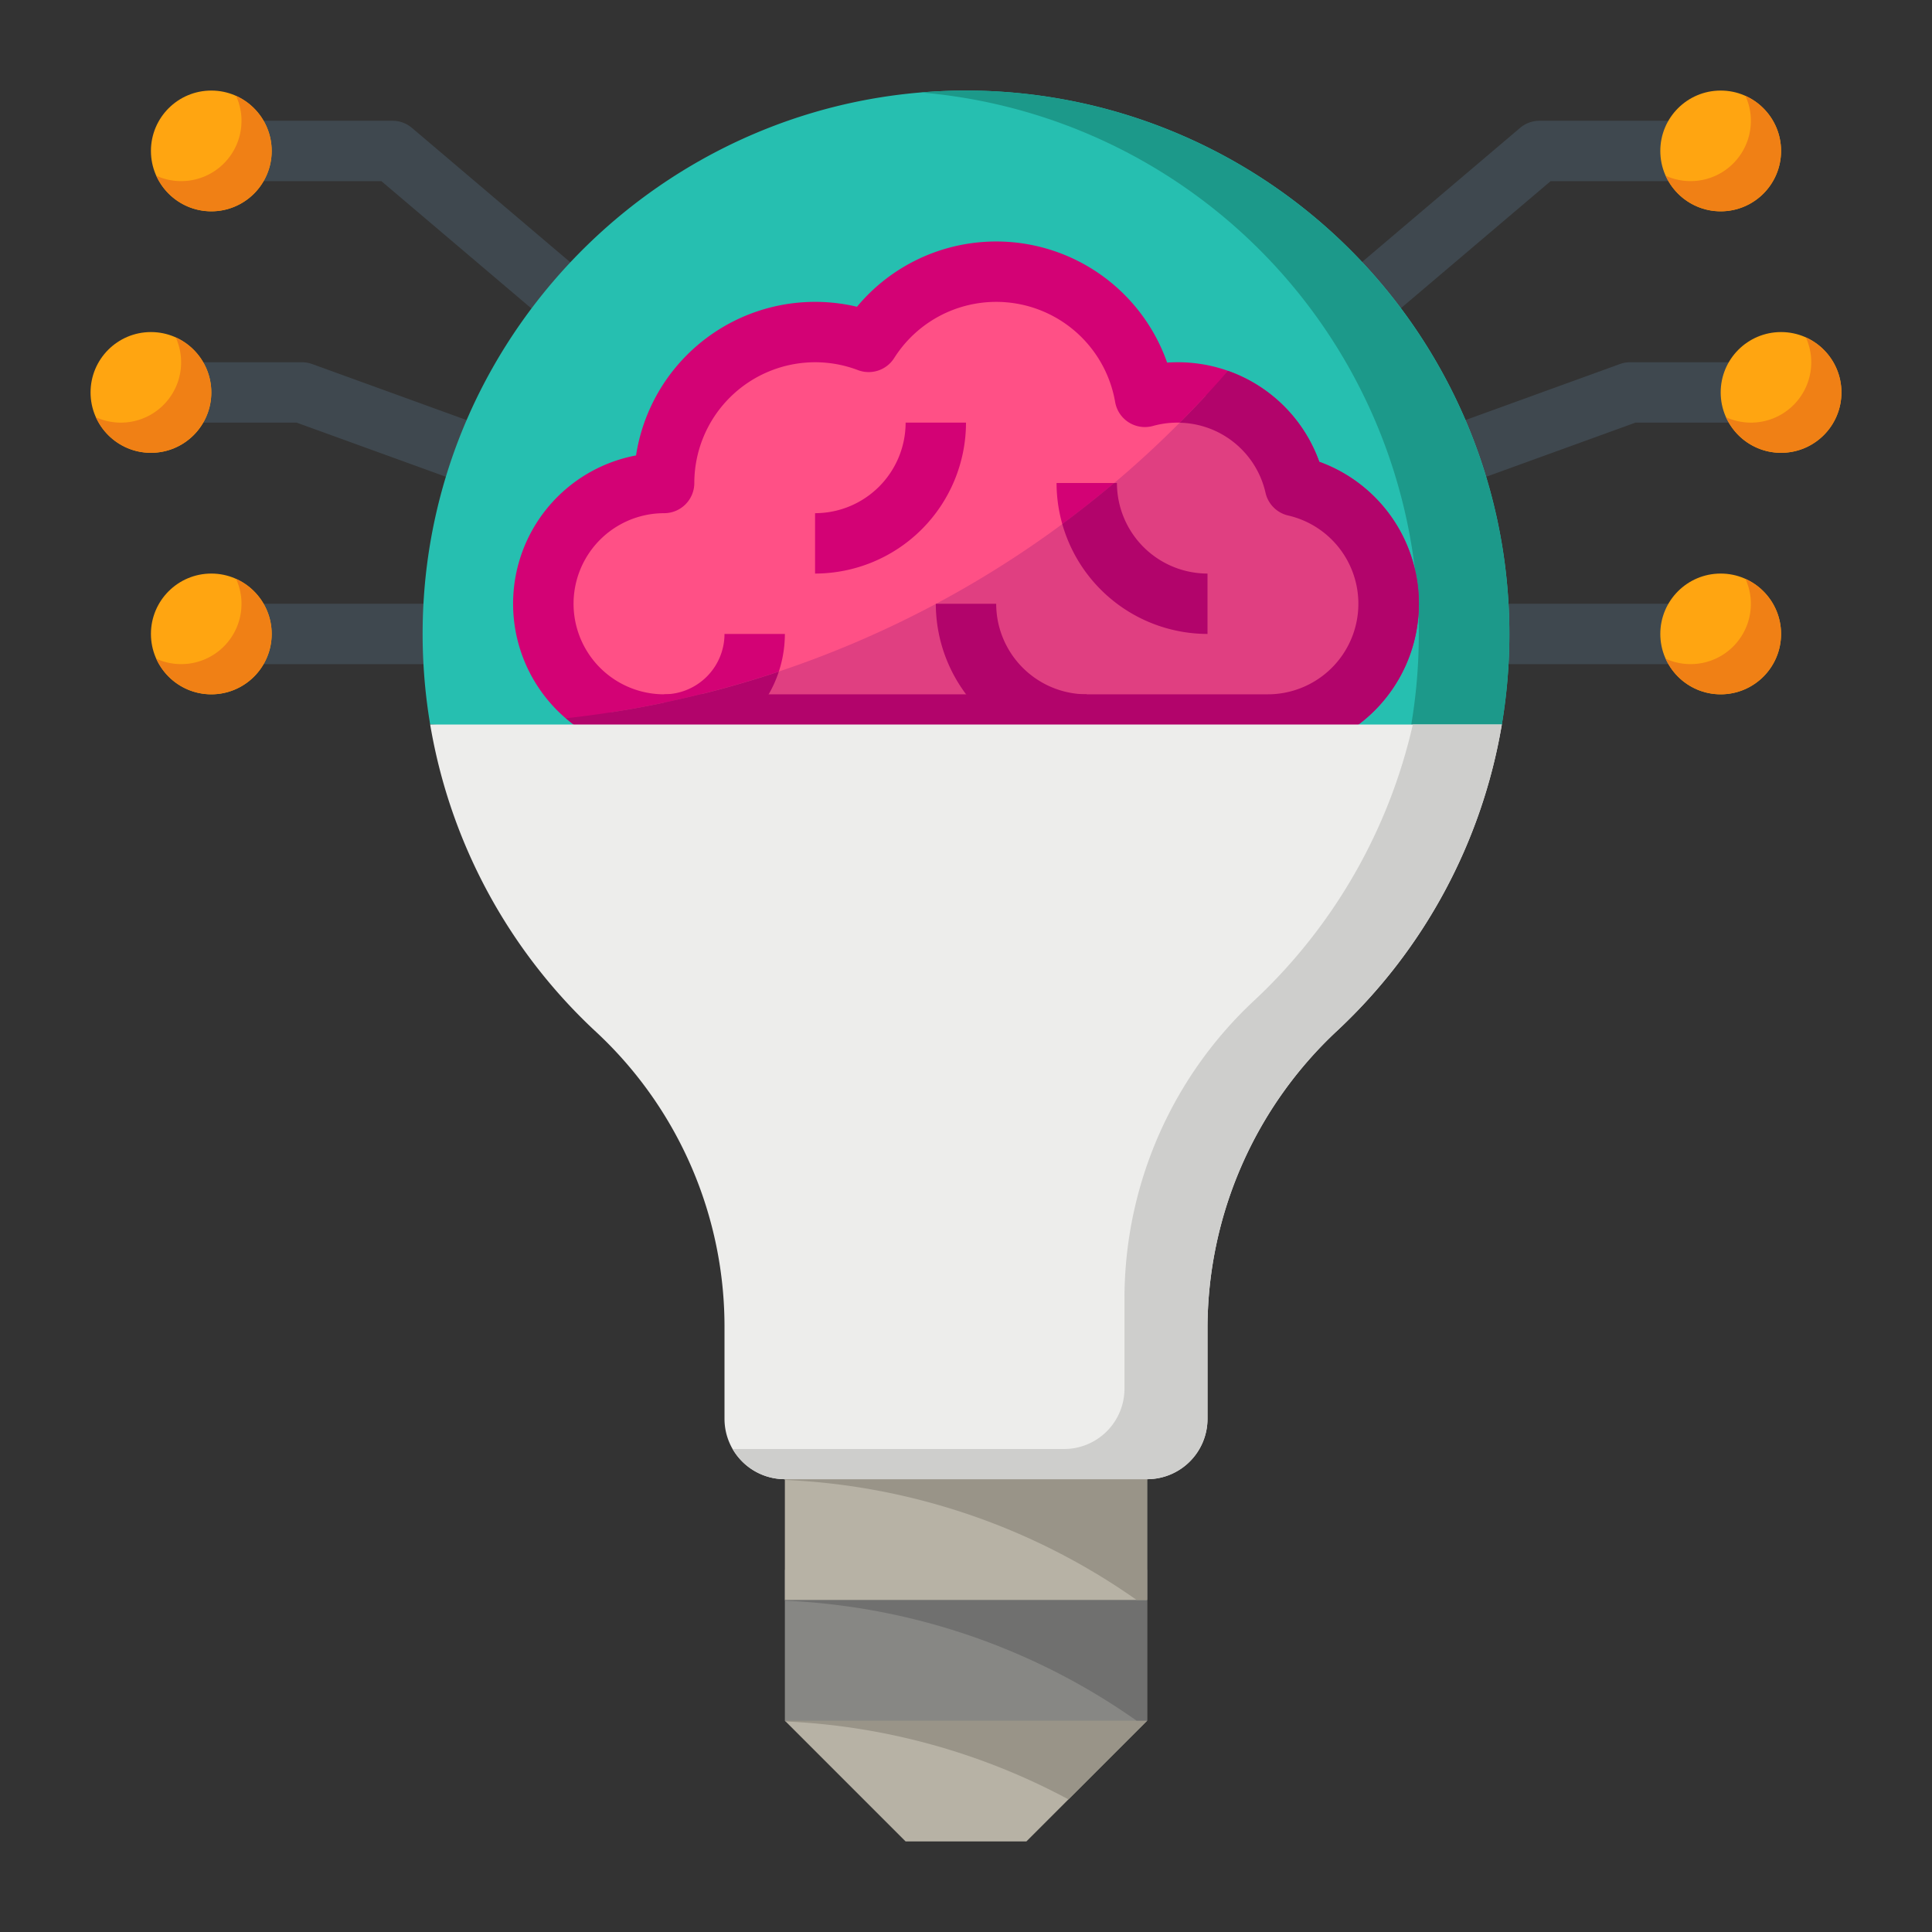 <svg height="512" width="512" xmlns="http://www.w3.org/2000/svg"><rect width="100%" height="100%" fill="#333333" stroke="none"/><path d="M64 160h56v16H64zm82.642-73.319L101.063 48H64V32h40a8 8 0 015.176 1.9l47.818 40.581zm-21.168 42.325L78.594 112H48V96h32a8 8 0 012.728.479l48.2 17.486zM392 160h56v16h-56zm-26.642-73.319l-10.352-12.2L402.824 33.9A8 8 0 01408 32h40v16h-37.063zm21.168 42.325l-5.456-15.041 48.2-17.486A8 8 0 01432 96h32v16h-30.594z" fill="#3f484f"/><circle cx="56" cy="40" fill="#ffa511" r="16"/><circle cx="40" cy="104" fill="#ffa511" r="16"/><circle cx="56" cy="168" fill="#ffa511" r="16"/><circle cx="456" cy="40" fill="#ffa511" r="16"/><circle cx="472" cy="104" fill="#ffa511" r="16"/><circle cx="456" cy="168" fill="#ffa511" r="16"/><path d="M462.575 153.425a15.979 15.979 0 01-21.15 21.15 15.993 15.993 0 1021.15-21.15zm16-64a15.979 15.979 0 01-21.15 21.15 15.993 15.993 0 1021.15-21.15zm-16-64a15.979 15.979 0 01-21.15 21.15 15.993 15.993 0 1021.15-21.15zm-416 64a15.979 15.979 0 01-21.15 21.15 15.993 15.993 0 1021.15-21.15zm16-64a15.979 15.979 0 01-21.15 21.15 15.993 15.993 0 1021.15-21.15zm0 128a15.979 15.979 0 01-21.15 21.15 15.993 15.993 0 1021.15-21.15z" fill="#f08015"/><path d="M400 168A144 144 0 00257.787 24.011c-78.979-.961-144.473 62.6-145.767 141.573A145.065 145.065 0 00114 192l142 8 142-8a144.911 144.911 0 002-24z" fill="#26bfb0"/><path d="M257.787 24.011c-4.626-.056-9.2.117-13.728.494A144.072 144.072 0 01374 192l2 8 22-8A144.067 144.067 0 00257.787 24.011z" fill="#1c998a"/><path d="M208 456l32 32h32l32-32-48-8z" fill="#b7b2a5"/><path d="M208 456l.2.2a175 175 0 0174.949 20.652L304 456l-48-8z" fill="#999488"/><path d="M208 424v32h96v-32l-48-8z" fill="#878784"/><path d="M301.205 456H304v-40h-96v8.189A175.074 175.074 0 01301.205 456z" fill="#70706f"/><path d="M208 384h96v40h-96z" fill="#b7b2a5"/><path d="M301.205 424H304v-40h-96v8.189A175.074 175.074 0 01301.205 424z" fill="#999488"/><path d="M343.181 128.819a31.993 31.993 0 00-39.773-23.643 39.991 39.991 0 00-73.2-14.569A40 40 0 00176 128a32 32 0 000 64h160a32 32 0 007.181-63.181z" fill="#ff5086"/><path d="M216 152v-16a24.027 24.027 0 0024-24h16a40.045 40.045 0 01-40 40zm104 16a40.045 40.045 0 01-40-40h16a24.027 24.027 0 0024 24zm-144 32v-16a16.019 16.019 0 0016-16h16a32.036 32.036 0 01-32 32z" fill="#d30275"/><path d="M336 200H176a40 40 0 01-7.445-79.306 48.024 48.024 0 0158.551-39.4A48.007 48.007 0 01309.3 96.092Q310.647 96 312 96a39.766 39.766 0 0137.618 26.382A40 40 0 01336 200zM216 96a32.036 32.036 0 00-32 32 8 8 0 01-8 8 24 24 0 000 48h160a24 24 0 005.392-47.383 8 8 0 01-6.008-6.009 24 24 0 00-29.832-17.725 8 8 0 01-10.028-6.352 31.991 31.991 0 00-58.56-11.638 8 8 0 01-9.6 3.191A31.883 31.883 0 00216 96z" fill="#d30275"/><path d="M343.181 128.819a32.042 32.042 0 00-23.7-23.933 271.431 271.431 0 01-157.492 83.886A31.86 31.86 0 00176 192h160a32 32 0 007.181-63.181z" fill="#e03f81"/><path d="M349.618 122.382a39.7 39.7 0 00-24.2-24.095q-6.158 7.089-12.789 13.74a23.849 23.849 0 0122.752 18.581 8 8 0 006.008 6.009A24 24 0 01336 184H185.669a270.934 270.934 0 01-35.684 6.347A39.819 39.819 0 00176 200h160a40 40 0 0013.618-77.618z" fill="#b2046b"/><path d="M296 128h-.749q-6.691 5.643-13.74 10.861A40.064 40.064 0 00320 168v-16a24.027 24.027 0 01-24-24zm-120 58.217V200a32.049 32.049 0 0030.4-22.019 269.856 269.856 0 01-30.4 8.236zM288 200a40.045 40.045 0 01-40-40h16a24.027 24.027 0 0024 24z" fill="#b2046b"/><path d="M114 192a143.715 143.715 0 0044.174 81.66A106.665 106.665 0 01192 352v24a16 16 0 0016 16h96a16 16 0 0016-16v-24.333a107.962 107.962 0 0134.507-78.643A143.694 143.694 0 00398 192z" fill="#ededeb"/><path d="M374.416 192a143.8 143.8 0 01-41.907 73.024A107.962 107.962 0 00298 343.667V368a16 16 0 01-16 16h-87.842A15.98 15.98 0 00208 392h96a16 16 0 0016-16v-24.333a107.962 107.962 0 0134.507-78.643A143.694 143.694 0 00398 192z" fill="#cececc"/></svg>